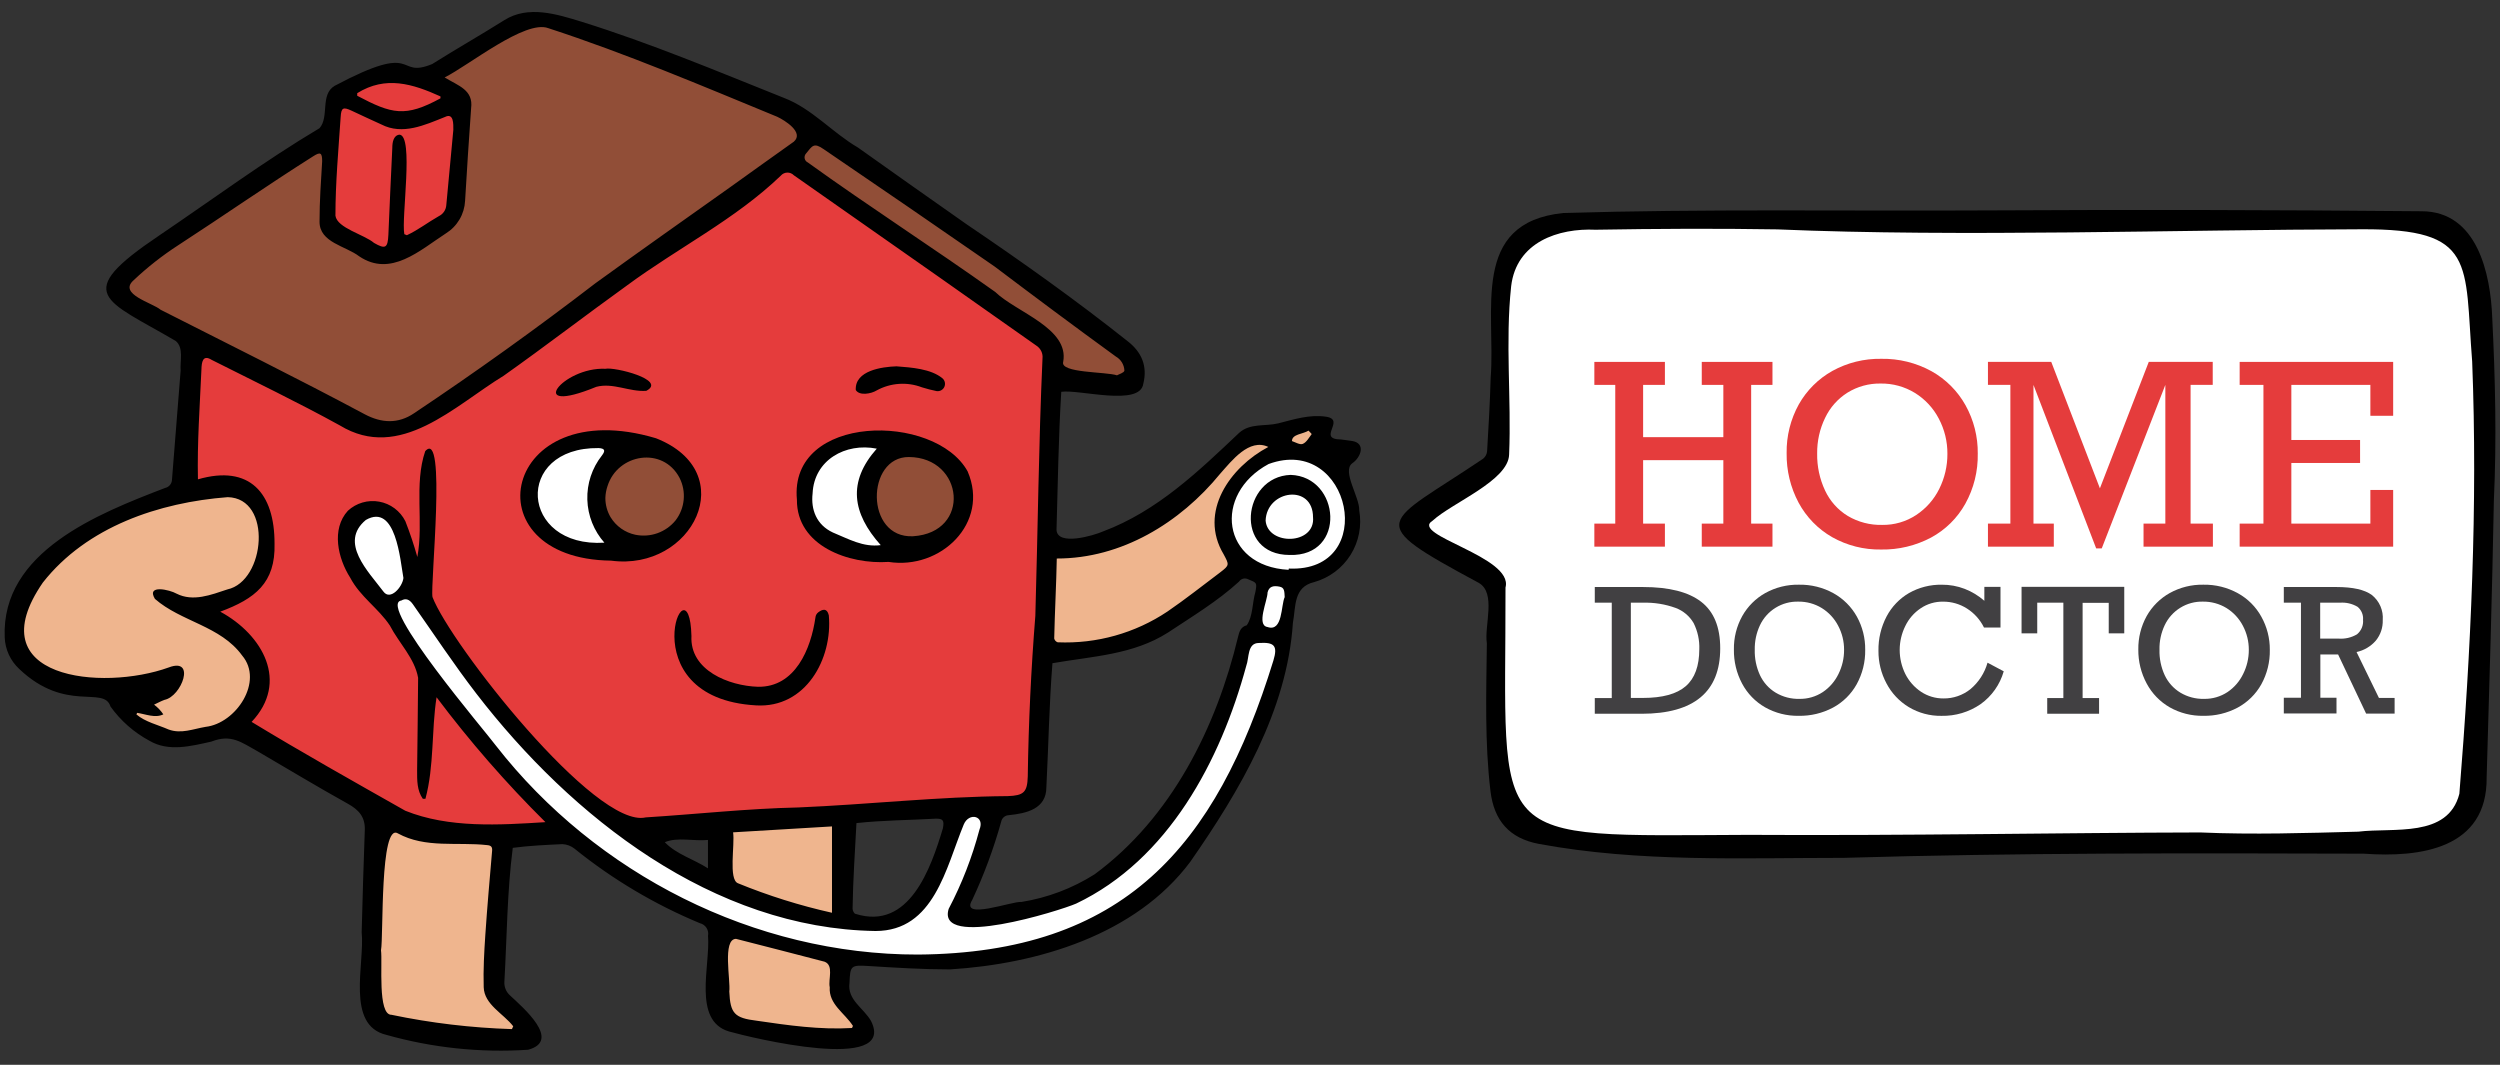 <svg width="162" height="69" viewBox="0 0 162 69" fill="none" xmlns="http://www.w3.org/2000/svg">
<rect x="0" y="0" width="162" height="69" fill="#333333" stroke="none"/>
<path d="M68.12 35.488L67.825 42.539C67.825 42.539 73.556 43.419 80.166 36.809C81.928 35.339 86.923 29.463 86.923 29.463L84.718 28.877L85.453 27.553L82.811 27.996C82.811 27.996 81.193 27.553 80.461 28.288C79.73 29.023 74.599 35.339 68.12 35.488Z" fill="#EFB58E"/>
<path d="M46.394 53.848C46.394 53.848 46.394 64.279 46.54 65.305C46.685 66.332 54.62 67.805 56.09 66.775C55.941 66.189 53.885 64.574 54.18 63.544C54.475 62.515 54.766 53.113 54.766 53.113H48.423C47.68 53.113 46.961 53.373 46.391 53.848H46.394Z" fill="#EFB58E"/>
<path d="M12.314 22.415L11.874 31.376C11.874 31.376 17.293 30.641 17.164 34.763C17.035 38.884 13.777 39.165 12.314 39.609C16.134 41.814 18.779 43.135 15.254 46.955C18.925 49.305 26.711 53.711 27.886 54.006C29.061 54.3 44.779 53.271 48.745 53.416C52.711 53.562 65.783 52.536 66.518 51.947C67.253 51.357 68.428 24.037 68.283 22.716C68.137 21.395 51.525 11.103 50.946 10.223C49.625 11.693 28.933 27.322 26.416 27.85C23.9 28.379 12.314 22.415 12.314 22.415Z" fill="#E53C3C"/>
<path d="M7.613 18.739C6.821 20.338 23.625 28.141 25.535 27.832C27.445 27.524 49.33 11.238 50.8 10.222C52.856 11.546 67.09 21.083 67.988 22.268C68.164 23.139 68.263 24.024 68.282 24.913C68.282 24.913 72.248 25.499 72.983 24.913C73.718 24.327 73.274 23.149 71.073 21.239C68.871 19.328 52.27 7.577 50.36 6.547C48.45 5.518 36.258 1.128 34.497 0.817C32.736 0.505 8.514 16.995 7.613 18.739Z" fill="#914E37"/>
<path d="M21.722 6.158C21.722 6.158 24.466 4.594 25.641 4.692C26.816 4.79 29.258 5.481 29.647 6.45C30.037 7.418 29.745 13.599 29.454 14.09C29.163 14.581 25.83 16.732 25.052 16.633C24.273 16.535 21.553 15.174 21.137 14.774C20.72 14.374 21.722 6.158 21.722 6.158Z" fill="#E53C3C"/>
<path d="M34.277 32.032C34.433 29.763 36.472 28.615 39.489 28.506C42.507 28.398 45.145 29.681 44.908 32.106C44.671 34.531 41.704 35.927 39.333 35.852C36.963 35.778 34.128 34.162 34.277 32.032Z" fill="white"/>
<path d="M52.203 32.035C52.359 29.765 54.401 28.617 57.419 28.509C60.436 28.401 62.705 30.053 62.499 32.475C62.292 34.896 59.637 35.929 57.286 35.861C54.936 35.794 52.051 34.165 52.203 32.035Z" fill="white"/>
<path d="M38.656 32.109C38.737 33.873 39.635 35.438 41.494 35.34C43.353 35.241 44.725 34.361 44.823 32.207C44.922 30.053 42.866 29.074 41.887 29.074C40.908 29.074 38.561 30.053 38.656 32.109Z" fill="#914E37"/>
<path d="M56.283 32.109C56.368 33.873 57.265 35.438 59.125 35.34C60.984 35.241 62.356 34.361 62.454 32.207C62.552 30.053 60.496 29.074 59.517 29.074C58.539 29.074 56.185 30.053 56.283 32.109Z" fill="#914E37"/>
<path d="M25.536 40.336C25.15 39.255 22.149 36.37 22.149 35.34C22.149 34.311 23.325 32.699 24.5 32.844C25.675 32.99 26.948 36.82 26.85 37.985C26.752 39.15 28.174 40.19 28.76 41.07C29.346 41.951 35.534 51.058 42.127 54.878C48.721 58.698 53.585 59.873 56.084 59.873C58.583 59.873 60.636 58.255 61.96 52.382C63.132 52.382 64.456 52.087 64.161 52.822C63.867 53.557 62.546 58.241 62.106 59.284C63.867 59.579 69.597 59.138 72.388 56.053C75.178 52.968 78.28 51.203 80.621 41.656C80.621 41.365 80.915 41.07 81.207 40.19C81.498 39.309 81.941 37.396 81.941 37.396C81.941 37.396 79.185 36.285 79.388 33.67C79.591 31.056 81.667 29.19 83.852 29.464C86.036 29.739 88.112 31.815 87.523 34.165C86.933 36.515 85.616 37.105 83.852 37.552C83.706 38.873 83.411 41.663 83.117 42.693C82.822 43.722 79.3 53.415 75.625 56.646C71.951 59.877 66.664 63.69 53.591 61.634C48.305 60.754 40.383 57.232 38.758 55.464C37.132 53.696 27.006 44.447 25.536 40.336Z" fill="white"/>
<path d="M24.361 52.086C25.536 52.821 26.416 54.287 32.733 53.996C32.292 57.522 32.147 64.278 32.147 64.278C32.147 64.278 34.643 66.479 34.202 67.363C33.762 68.247 24.215 67.069 24.066 65.599C23.917 64.129 24.361 52.086 24.361 52.086Z" fill="#EFB58E"/>
<path d="M14.519 31.522C16.497 31.79 18.779 35.339 15.989 37.984C14.079 39.159 11.874 39.599 10.699 38.719C14.085 40.188 17.455 42.83 16.429 45.18C15.403 47.531 10.258 49.146 7.908 46.061C7.908 44.886 9.673 44.594 9.673 44.594C9.673 44.594 3.502 45.035 2.473 43.714C1.443 42.393 -0.318 39.599 2.181 37.249C4.681 34.898 11.288 31.078 14.519 31.522Z" fill="#EFB58E"/>
<path d="M68.77 25.389C68.587 28.393 68.55 31.336 68.462 34.333C68.513 35.403 70.87 34.705 71.483 34.434C74.975 33.124 77.64 30.564 80.288 28.057C81 27.404 81.982 27.641 82.828 27.434C83.844 27.177 84.86 26.841 85.937 27.004C87.231 27.207 85.297 28.464 86.896 28.477C87.136 28.515 87.38 28.535 87.621 28.576C88.518 28.721 88.193 29.639 87.621 30.025C86.943 30.533 88.118 32.236 88.078 33.073C88.255 34.072 88.054 35.101 87.515 35.96C86.975 36.819 86.135 37.446 85.158 37.72C83.804 38.038 83.977 39.305 83.78 40.361C83.407 46.054 80.332 51.246 77.132 55.842C73.596 60.583 67.243 62.466 61.553 62.818C59.795 62.818 58.038 62.707 56.287 62.598C55.142 62.527 55.091 62.561 55.047 63.689C54.892 64.799 55.958 65.311 56.443 66.161C58.136 69.548 48.653 67.241 47.234 66.838C44.864 66.13 46.039 62.557 45.88 60.644C45.915 60.467 45.881 60.282 45.784 60.129C45.687 59.977 45.534 59.867 45.358 59.825C42.432 58.611 39.695 56.985 37.23 54.995C37.003 54.814 36.724 54.711 36.434 54.7C35.364 54.751 34.29 54.799 33.227 54.941C32.858 57.82 32.851 60.698 32.685 63.601C32.672 63.769 32.698 63.937 32.761 64.094C32.823 64.25 32.922 64.389 33.047 64.501C33.891 65.291 36.404 67.434 34.223 68.024C31.126 68.228 28.018 67.901 25.031 67.058C22.386 66.428 23.649 62.442 23.436 60.414C23.487 58.199 23.565 55.984 23.639 53.773C23.666 52.936 23.246 52.472 22.535 52.079C20.571 50.989 18.647 49.824 16.707 48.693C15.62 48.09 14.979 47.554 13.693 48.056C12.385 48.347 10.926 48.733 9.686 48.002C8.685 47.465 7.821 46.706 7.16 45.783C6.733 44.408 4.267 46.217 1.25 43.352C0.965 43.089 0.735 42.772 0.572 42.42C0.41 42.068 0.319 41.687 0.305 41.299C0.075 35.752 6.364 33.283 10.695 31.62C10.824 31.593 10.939 31.522 11.021 31.419C11.103 31.317 11.147 31.189 11.146 31.058C11.322 28.711 11.528 26.367 11.705 24.02C11.654 23.404 11.921 22.541 11.39 22.097C6.774 19.387 4.616 19.1 10.296 15.273C13.76 12.932 17.127 10.436 20.706 8.306C21.353 7.571 20.727 6.125 21.689 5.56C27.246 2.606 25.583 5.143 28.005 4.151C29.549 3.179 31.137 2.275 32.685 1.303C34.233 0.331 36.072 0.913 37.694 1.411C42.158 2.803 46.465 4.611 50.804 6.345C52.619 7.04 53.926 8.587 55.599 9.563C57.96 11.239 60.3 12.899 62.661 14.551C66.217 16.956 69.712 19.442 73.071 22.11C73.969 22.805 74.372 23.716 74.087 24.864C73.877 26.367 69.932 25.216 68.77 25.389ZM12.826 31.061C16.182 30.086 17.801 31.952 17.79 35.234C17.858 37.774 16.524 38.803 14.272 39.636C17.039 41.137 18.745 44.198 16.304 46.779C19.589 48.774 22.918 50.643 26.264 52.536C29.088 53.674 32.36 53.464 35.344 53.275C32.798 50.752 30.441 48.046 28.289 45.181C27.951 47.368 28.143 49.627 27.568 51.761H27.398C27.016 51.219 27.029 50.565 27.029 49.925C27.046 47.924 27.087 45.922 27.094 43.924C26.877 42.664 25.851 41.665 25.265 40.537C24.52 39.413 23.341 38.671 22.694 37.435C21.895 36.182 21.455 34.289 22.542 33.097C22.812 32.848 23.136 32.665 23.488 32.563C23.841 32.46 24.212 32.441 24.573 32.507C24.935 32.572 25.276 32.721 25.57 32.941C25.863 33.161 26.102 33.446 26.267 33.774C26.565 34.534 26.824 35.308 27.043 36.094C27.463 33.859 26.819 31.387 27.554 29.236C28.953 27.675 27.869 37.899 28.025 38.688C29.163 41.692 38.585 53.732 41.843 52.967C45.138 52.76 48.423 52.394 51.728 52.323C56.253 52.133 60.771 51.622 65.306 51.588C66.339 51.551 66.569 51.337 66.599 50.318C66.649 46.841 66.813 43.37 67.09 39.904C67.253 34.346 67.304 28.785 67.554 23.228C67.572 23.071 67.546 22.913 67.481 22.77C67.415 22.627 67.312 22.504 67.182 22.415C65.055 20.925 62.938 19.421 60.812 17.928C57.689 15.736 54.565 13.545 51.441 11.358C51.385 11.3 51.318 11.255 51.244 11.225C51.17 11.195 51.091 11.181 51.011 11.184C50.931 11.186 50.853 11.206 50.781 11.24C50.709 11.275 50.646 11.324 50.594 11.385C47.637 14.226 43.909 16.075 40.63 18.497C37.951 20.424 35.334 22.439 32.641 24.346C29.458 26.286 25.922 29.944 22.02 27.566C19.311 26.073 16.487 24.718 13.71 23.316C13.137 22.96 13.066 23.462 13.053 23.942C12.947 26.33 12.775 28.67 12.826 31.061ZM28.814 5.018C29.698 5.563 30.687 5.82 30.528 7.019C30.386 9.015 30.256 11.012 30.138 13.01C30.117 13.438 29.993 13.854 29.775 14.223C29.557 14.592 29.253 14.902 28.889 15.127C27.195 16.228 25.316 17.985 23.277 16.61C22.4 15.936 20.706 15.72 20.706 14.372C20.706 13.024 20.798 11.751 20.876 10.447C20.876 9.884 20.757 9.83 20.293 10.128C17.343 11.991 14.478 13.989 11.556 15.886C10.522 16.555 9.552 17.316 8.657 18.162C7.641 19.059 9.872 19.618 10.408 20.072C14.81 22.31 19.264 24.508 23.636 26.845C24.733 27.427 25.803 27.471 26.823 26.784C30.846 24.097 34.768 21.286 38.588 18.351C41.46 16.272 44.346 14.236 47.248 12.177C48.647 11.181 50.038 10.172 51.441 9.18C52.118 8.584 50.861 7.798 50.36 7.565C45.46 5.549 40.569 3.467 35.526 1.824C34.03 1.269 30.406 4.218 28.814 5.018ZM68.198 42.976C67.988 45.631 67.941 48.344 67.805 51.016C67.805 52.421 66.515 52.709 65.363 52.824C65.248 52.829 65.138 52.873 65.05 52.948C64.962 53.023 64.902 53.124 64.879 53.237C64.394 54.98 63.766 56.679 62.999 58.317C62.17 59.672 65.617 58.378 66.19 58.446C67.875 58.177 69.489 57.568 70.931 56.655C75.909 52.99 78.822 47.138 80.231 41.245C80.312 40.907 80.41 40.622 80.79 40.517C81.193 39.945 81.145 39.051 81.348 38.366C81.46 37.757 81.447 37.767 80.888 37.54C80.787 37.486 80.67 37.471 80.559 37.498C80.448 37.526 80.352 37.594 80.288 37.689C78.9 38.959 77.24 39.958 75.683 40.991C73.42 42.431 70.829 42.519 68.198 42.976ZM8.887 46.193L8.839 46.295C9.405 46.782 10.245 46.972 10.929 47.273C11.745 47.572 12.524 47.233 13.32 47.101C15.301 46.877 17.106 44.151 15.691 42.478C14.292 40.551 11.735 40.294 10.038 38.807C9.463 37.848 11.007 38.217 11.44 38.468C12.514 39.013 13.682 38.542 14.736 38.194C17.198 37.662 17.672 32.281 14.756 32.216C10.323 32.555 5.629 34.12 2.777 37.75C-1.524 43.988 6.621 44.811 10.936 43.25C12.714 42.573 11.772 45.13 10.662 45.35C10.445 45.428 10.242 45.539 9.984 45.661C10.218 45.836 10.421 46.049 10.584 46.291C10.052 46.552 9.439 46.274 8.887 46.193ZM59.487 61.856C72.794 61.752 78.791 54.9 82.517 42.8C82.805 41.845 82.585 41.604 81.579 41.665C80.813 41.665 80.956 42.62 80.759 43.142C79.093 49.292 75.706 55.706 69.732 58.554C68.655 59.022 60.656 61.525 61.475 58.893C62.33 57.264 62.998 55.544 63.467 53.766C63.843 52.861 62.789 52.614 62.451 53.427C61.292 56.231 60.534 60.326 56.737 60.329C46.215 60.173 37.034 52.953 30.863 44.94C29.42 43.067 28.116 41.089 26.755 39.156C26.532 38.837 26.291 38.749 26.006 38.915C24.391 39.132 31.517 47.47 32.143 48.327C38.632 56.644 48.901 61.867 59.487 61.856ZM33.173 66.686L33.257 66.503C32.624 65.68 31.378 65.101 31.344 63.97C31.31 62.839 31.374 61.701 31.449 60.583C31.571 58.764 31.733 56.946 31.889 55.127C31.91 54.88 31.818 54.788 31.584 54.765C29.634 54.545 27.571 54.985 25.78 54.003C24.608 53.295 24.855 60.691 24.689 61.579C24.797 62.358 24.452 65.772 25.366 65.758C27.936 66.295 30.549 66.605 33.173 66.686ZM68.479 36.206C68.455 37.709 68.347 39.711 68.313 41.377C68.327 41.434 68.355 41.486 68.394 41.529C68.434 41.572 68.484 41.603 68.54 41.621C71.062 41.728 73.553 41.03 75.652 39.626C76.824 38.824 77.945 37.933 79.073 37.086C79.682 36.622 79.652 36.595 79.296 35.925C77.643 33.175 79.713 30.269 82.188 28.962C80.949 28.376 79.818 29.856 79.069 30.696C76.468 33.879 72.672 36.199 68.479 36.192V36.206ZM26.2 15.174L26.366 15.242C27.097 14.903 27.741 14.399 28.442 14.003C28.576 13.938 28.691 13.839 28.774 13.716C28.858 13.593 28.908 13.45 28.919 13.302C29.072 11.673 29.227 10.047 29.376 8.415C29.376 8.052 29.414 7.29 28.831 7.581C27.517 8.106 26.081 8.774 24.706 8.062C24.063 7.774 23.429 7.473 22.789 7.175C22.241 6.921 22.112 6.965 22.075 7.581C21.932 9.712 21.736 11.842 21.736 13.979C21.848 14.782 23.602 15.198 24.235 15.74C24.97 16.163 25.129 16.079 25.167 15.218C25.244 13.339 25.333 11.463 25.421 9.586C25.421 9.248 25.485 8.77 25.885 8.726C26.833 8.784 25.996 14.111 26.2 15.174ZM72.384 24.319C72.506 24.247 72.834 24.159 72.861 24.017C72.854 23.83 72.799 23.648 72.702 23.488C72.605 23.328 72.468 23.195 72.306 23.103C69.668 21.186 67.053 19.235 64.456 17.274C60.773 14.723 57.082 12.188 53.381 9.671C52.731 9.217 52.639 9.451 52.236 9.942C52.196 9.984 52.166 10.035 52.15 10.091C52.133 10.147 52.13 10.206 52.141 10.264C52.152 10.321 52.176 10.375 52.212 10.421C52.249 10.467 52.295 10.504 52.348 10.528C56.341 13.407 60.476 16.058 64.493 18.92C65.847 20.234 69.299 21.264 68.895 23.448C68.682 24.183 71.656 24.078 72.384 24.322V24.319ZM55.21 66.615L55.271 66.479C54.732 65.636 53.696 65.081 53.767 63.973C53.656 63.455 54.052 62.554 53.428 62.317C51.515 61.826 49.608 61.318 47.691 60.837C46.794 60.857 47.353 63.547 47.258 64.248C47.322 65.677 47.597 65.965 49.023 66.141C51.078 66.442 53.127 66.737 55.21 66.615ZM47.505 53.935C47.627 54.741 47.194 56.983 47.817 57.234C49.791 58.042 51.831 58.682 53.913 59.147V53.552L47.505 53.935ZM55.498 53.336C55.4 55.225 55.274 57.017 55.247 58.883C55.247 59.005 55.352 59.222 55.447 59.222C58.925 60.305 60.321 56.262 61.099 53.678C61.194 53.17 61.12 53.034 60.612 53.051C58.908 53.146 57.194 53.153 55.498 53.336ZM83.499 36.924L83.516 36.842C89.409 37.107 87.536 28.108 82.205 30.069C78.578 32.016 79.144 36.697 83.499 36.924ZM26.142 37.455C25.932 36.301 25.658 32.575 23.707 33.693C21.953 35.153 23.869 37.032 24.845 38.333C25.292 38.946 26.078 38.035 26.142 37.455ZM23.148 6.037V6.206C25.397 7.395 26.261 7.615 28.543 6.372C28.543 6.372 28.543 6.325 28.543 6.247C26.735 5.431 24.994 4.889 23.148 6.037ZM45.876 54.429C44.935 54.521 43.905 54.226 43.079 54.575C43.831 55.361 44.931 55.662 45.876 56.269V54.429ZM83.248 38.692C83.225 38.333 83.248 38.075 82.91 38.014C82.493 37.93 82.232 38.014 82.138 38.39C82.138 38.919 81.389 40.52 82.138 40.632C83.133 40.964 83.001 39.217 83.248 38.692ZM84.793 27.905C84.427 28.135 83.722 28.125 83.719 28.582C83.953 28.664 84.244 28.84 84.424 28.762C84.664 28.66 84.82 28.362 84.996 28.132C85.006 28.118 84.867 27.99 84.793 27.905Z" fill="black"/>
<path d="M57.58 36.412C55.03 36.588 51.62 35.396 51.64 32.382C51.115 26.78 60.588 26.726 62.701 30.543C64.147 33.892 60.95 36.94 57.58 36.412ZM59.162 34.749C62.958 34.509 62.474 29.642 58.898 29.615C56.117 29.595 56.046 34.895 59.162 34.749ZM57.072 35.325C55.217 33.252 54.912 31.22 56.815 29.073C54.783 28.67 52.751 29.815 52.656 31.975C52.538 33.025 52.907 34.007 53.967 34.505C54.986 34.922 55.928 35.474 57.072 35.325Z" fill="black"/>
<path d="M39.597 36.33C30.341 36.219 32.532 25.419 42.509 28.399C48.094 30.597 44.883 37.038 39.597 36.33ZM39.228 32.266C39.226 32.706 39.343 33.138 39.566 33.516C39.742 33.804 39.975 34.054 40.25 34.249C40.526 34.444 40.838 34.581 41.168 34.651C41.647 34.749 42.144 34.714 42.604 34.55C43.064 34.385 43.471 34.098 43.779 33.719C44.076 33.331 44.258 32.868 44.303 32.381C44.349 31.895 44.257 31.406 44.037 30.969C42.956 28.907 40.027 29.398 39.367 31.498C39.284 31.742 39.237 31.998 39.228 32.256V32.266ZM39.173 35.176C38.484 34.403 38.09 33.412 38.059 32.377C38.028 31.342 38.362 30.329 39.004 29.516C39.248 29.198 39.194 29.059 38.794 29.035C33.274 28.971 33.673 35.518 39.173 35.165V35.176Z" fill="black"/>
<path d="M48.999 45.709C40.603 45.238 44.667 35.796 44.806 41.211C44.688 43.447 47.245 44.446 49.114 44.503C51.526 44.544 52.548 42.058 52.84 40.013C52.846 39.946 52.866 39.881 52.898 39.823C52.931 39.765 52.976 39.714 53.029 39.674C53.304 39.471 53.592 39.389 53.707 39.87C53.964 42.698 52.203 45.899 48.999 45.709Z" fill="black"/>
<path d="M58.092 23.738C59.078 23.813 60.324 23.901 61.066 24.51C61.145 24.577 61.201 24.667 61.224 24.768C61.247 24.868 61.237 24.974 61.195 25.068C61.153 25.162 61.081 25.24 60.99 25.29C60.9 25.34 60.795 25.358 60.693 25.344C60.373 25.278 60.057 25.197 59.745 25.1C59.27 24.918 58.762 24.841 58.255 24.876C57.748 24.91 57.254 25.055 56.809 25.299C56.45 25.52 55.691 25.662 55.454 25.273C55.386 24.009 57.154 23.769 58.092 23.738Z" fill="black"/>
<path d="M39.232 23.897C39.794 23.762 43.248 24.612 41.88 25.326C40.776 25.404 39.736 24.781 38.642 25.066C33.965 26.986 36.445 23.768 39.232 23.897Z" fill="black"/>
<path d="M83.57 35.962C79.936 35.962 80.478 30.882 83.634 30.773C86.865 30.882 87.275 36.077 83.57 35.962ZM85.084 33.52C85.084 31.332 82.08 31.742 82.012 33.737C82.148 35.376 85.257 35.318 85.084 33.503V33.52Z" fill="black"/>
<path d="M91.488 33.869L97.215 29.758C97.215 29.758 96.629 18.155 97.51 17.125C98.39 16.096 100.006 14.185 102.928 14.335C105.851 14.483 154.193 14.48 155.662 14.48C157.132 14.48 160.949 15.95 160.803 22.706C160.658 29.463 160.654 47.971 160.363 50.176C160.072 52.381 159.188 55.171 154.487 54.731C149.786 54.291 103.663 54.731 102.332 54.731C101.001 54.731 97.046 53.996 97.046 50.03C97.046 46.064 96.456 39.159 96.751 37.984C95.457 36.809 91.488 34.458 91.488 33.869Z" fill="white"/>
<path d="M128.809 13.634C138.177 13.582 147.547 13.601 156.919 13.689C160.516 13.689 161.393 17.719 161.498 20.618C161.694 24.553 161.786 28.485 161.603 32.424C161.491 38.401 161.315 44.379 161.135 50.373C161.186 55.013 156.824 55.585 153.166 55.318C141.933 55.284 130.696 55.257 119.469 55.589C112.882 55.589 106.22 55.89 99.714 54.684C97.808 54.325 96.809 53.174 96.582 51.261C96.202 48.077 96.311 44.883 96.348 41.69C96.168 40.538 96.978 38.425 95.82 37.768C88.23 33.68 89.636 34.087 96.111 29.721C96.184 29.66 96.244 29.586 96.288 29.501C96.332 29.417 96.358 29.325 96.365 29.23C96.46 27.652 96.551 26.07 96.595 24.489C96.934 20.144 95.24 14.43 101.289 13.804C110.454 13.526 119.635 13.685 128.809 13.634ZM115.168 14.864C111.246 14.799 107.317 14.82 103.392 14.887C100.995 14.776 98.261 15.673 97.923 18.548C97.533 22.176 97.943 25.816 97.791 29.454C97.747 31.147 94.116 32.563 92.833 33.741C91.298 34.676 98.102 36.061 97.557 38.069C97.581 54.942 96.053 54.17 113.271 54.099C123.397 54.16 133.93 53.96 142.586 53.943C145.99 54.092 149.404 53.983 152.814 53.892C155.104 53.611 158.626 54.325 159.367 51.437C160.119 42.144 160.56 32.769 160.197 23.432C159.689 16.997 160.485 14.823 153.031 14.857C141.025 14.884 127.086 15.372 115.168 14.864Z" fill="black"/>
<path d="M106.474 24.941V28.328H111.673V24.941H110.274V23.451H114.856V24.941H113.475V33.93H114.856V35.423H110.274V33.93H111.673V29.818H106.474V33.93H107.886V35.423H103.314V33.93H104.669V24.941H103.314V23.451H107.886V24.941H106.474Z" fill="#E53C3C"/>
<path d="M128.159 29.395C128.181 30.529 127.903 31.649 127.353 32.642C126.836 33.571 126.064 34.333 125.128 34.837C124.134 35.363 123.022 35.629 121.897 35.609C120.786 35.629 119.689 35.352 118.721 34.806C117.803 34.28 117.051 33.507 116.55 32.575C116.023 31.587 115.757 30.483 115.774 29.364C115.756 28.26 116.028 27.17 116.563 26.204C117.076 25.293 117.831 24.542 118.744 24.033C119.711 23.501 120.801 23.232 121.904 23.251C123.043 23.23 124.168 23.508 125.166 24.057C126.089 24.574 126.852 25.337 127.367 26.262C127.899 27.219 128.172 28.299 128.159 29.395ZM121.969 34.014C122.749 34.026 123.515 33.803 124.167 33.374C124.807 32.952 125.324 32.368 125.663 31.68C126.015 30.975 126.196 30.196 126.192 29.408C126.198 28.613 126.006 27.828 125.633 27.125C125.277 26.442 124.744 25.868 124.089 25.463C123.42 25.053 122.648 24.841 121.864 24.853C121.105 24.84 120.358 25.046 119.713 25.446C119.086 25.842 118.585 26.408 118.267 27.078C117.918 27.797 117.742 28.588 117.752 29.388C117.738 30.218 117.914 31.041 118.267 31.792C118.585 32.472 119.096 33.043 119.737 33.435C120.412 33.833 121.185 34.034 121.969 34.014Z" fill="#E53C3C"/>
<path d="M139.24 23.451H143.385V24.941H141.95V33.93H143.396V35.423H138.901V33.93H140.314V24.941L136.192 35.538H135.833L131.769 24.941V33.93H133.087V35.423H128.819V33.93H130.272V24.941H128.819V23.451H132.921L136.074 31.644L139.24 23.451Z" fill="#E53C3C"/>
<path d="M153.6 26.943V24.941H148.479V28.511H152.933V30.001H148.479V33.93H153.6V31.749H155.077V35.423H145.13V33.93H146.671V24.941H145.13V23.451H155.077V26.943H153.6Z" fill="#E53C3C"/>
<path d="M111.47 42.015C111.47 43.424 111.045 44.482 110.196 45.188C109.348 45.895 108.079 46.249 106.39 46.252H103.342V45.236H104.442V39.055H103.342V38.039H106.468C108.152 38.039 109.407 38.357 110.234 38.994C111.06 39.631 111.472 40.638 111.47 42.015ZM110.115 42.073C110.137 41.486 110.011 40.904 109.749 40.379C109.486 39.925 109.073 39.577 108.581 39.394C107.905 39.149 107.189 39.034 106.471 39.055H105.679V45.226H106.461C107.728 45.226 108.653 44.972 109.238 44.464C109.823 43.956 110.115 43.154 110.115 42.059V42.073Z" fill="#414042"/>
<path d="M120.865 42.111C120.878 42.892 120.687 43.662 120.309 44.346C119.953 44.984 119.422 45.507 118.778 45.853C118.095 46.216 117.33 46.399 116.557 46.385C115.793 46.399 115.04 46.208 114.376 45.833C113.745 45.471 113.23 44.94 112.889 44.298C112.527 43.619 112.345 42.86 112.357 42.09C112.343 41.332 112.53 40.583 112.899 39.919C113.251 39.293 113.769 38.776 114.396 38.426C115.061 38.06 115.811 37.874 116.57 37.888C117.353 37.873 118.127 38.064 118.812 38.443C119.448 38.797 119.972 39.321 120.326 39.957C120.69 40.616 120.875 41.358 120.865 42.111ZM116.607 45.287C117.144 45.296 117.67 45.142 118.118 44.847C118.555 44.553 118.906 44.147 119.134 43.672C119.375 43.187 119.499 42.652 119.496 42.111C119.5 41.564 119.367 41.025 119.11 40.543C118.866 40.074 118.5 39.68 118.05 39.401C117.591 39.121 117.061 38.977 116.523 38.985C116.007 38.973 115.498 39.11 115.059 39.382C114.619 39.653 114.268 40.045 114.047 40.512C113.813 41.008 113.698 41.552 113.708 42.101C113.693 42.67 113.809 43.236 114.047 43.753C114.267 44.222 114.62 44.616 115.063 44.884C115.529 45.162 116.065 45.302 116.607 45.287Z" fill="#414042"/>
<path d="M128.586 38.932V38.028H129.632V40.663H128.562C128.314 40.158 127.931 39.731 127.455 39.43C126.993 39.137 126.457 38.983 125.91 38.987C125.395 38.978 124.889 39.128 124.461 39.417C124.033 39.703 123.689 40.098 123.465 40.562C123.225 41.045 123.1 41.578 123.1 42.118C123.1 42.658 123.225 43.19 123.465 43.674C123.699 44.139 124.049 44.535 124.481 44.825C124.912 45.112 125.42 45.263 125.937 45.259C126.572 45.267 127.19 45.053 127.685 44.656C128.218 44.209 128.604 43.612 128.792 42.942L129.842 43.501C129.597 44.361 129.067 45.112 128.339 45.631C127.595 46.142 126.71 46.406 125.809 46.387C125.062 46.4 124.326 46.203 123.685 45.818C123.074 45.447 122.575 44.917 122.243 44.283C121.896 43.633 121.718 42.907 121.724 42.17C121.71 41.395 121.892 40.628 122.253 39.942C122.586 39.311 123.089 38.787 123.706 38.428C124.353 38.062 125.086 37.876 125.829 37.889C126.335 37.885 126.837 37.976 127.309 38.157C127.777 38.338 128.209 38.601 128.586 38.932Z" fill="#414042"/>
<path d="M136.646 41.041V39.064H134.953V45.234H136.02V46.25H132.66V45.234H133.706V39.053H132.013V41.041H130.997V38.027H137.652V41.041H136.646Z" fill="#414042"/>
<path d="M147.084 42.111C147.099 42.891 146.909 43.662 146.532 44.346C146.175 44.983 145.644 45.506 145.001 45.853C144.318 46.216 143.553 46.399 142.779 46.385C142.015 46.399 141.261 46.209 140.595 45.833C139.966 45.47 139.451 44.939 139.108 44.298C138.742 43.621 138.555 42.861 138.563 42.09C138.551 41.332 138.738 40.583 139.105 39.919C139.458 39.293 139.977 38.776 140.605 38.426C141.269 38.06 142.018 37.874 142.776 37.888C143.559 37.873 144.332 38.064 145.018 38.443C145.655 38.795 146.18 39.32 146.532 39.957C146.9 40.614 147.091 41.357 147.084 42.111ZM142.827 45.287C143.364 45.296 143.892 45.143 144.341 44.847C144.778 44.553 145.129 44.147 145.357 43.672C145.6 43.188 145.725 42.653 145.723 42.111C145.726 41.564 145.593 41.025 145.336 40.543C145.091 40.075 144.725 39.681 144.276 39.401C143.815 39.121 143.285 38.977 142.746 38.985C142.23 38.973 141.722 39.111 141.283 39.383C140.845 39.654 140.494 40.046 140.273 40.512C140.038 41.008 139.922 41.552 139.935 42.101C139.919 42.67 140.035 43.236 140.273 43.753C140.493 44.222 140.847 44.616 141.289 44.884C141.753 45.162 142.287 45.301 142.827 45.287Z" fill="#414042"/>
<path d="M154.402 40.183C154.418 40.665 154.26 41.136 153.955 41.51C153.63 41.886 153.191 42.146 152.705 42.252L154.155 45.226H155.171V46.242H153.325L151.51 42.411H150.359V45.215H151.405V46.231H147.991V45.215H149.102V39.055H147.991V38.039H151.405C152.465 38.039 153.227 38.212 153.698 38.557C153.939 38.75 154.129 38.999 154.252 39.282C154.375 39.566 154.426 39.875 154.402 40.183ZM153.125 40.163C153.139 40.003 153.113 39.843 153.05 39.696C152.988 39.55 152.89 39.42 152.766 39.319C152.422 39.116 152.024 39.024 151.625 39.055H150.348V41.382H151.544C151.959 41.413 152.374 41.316 152.733 41.104C152.87 40.991 152.977 40.846 153.046 40.682C153.114 40.518 153.142 40.34 153.125 40.163Z" fill="#414042"/>
</svg>
